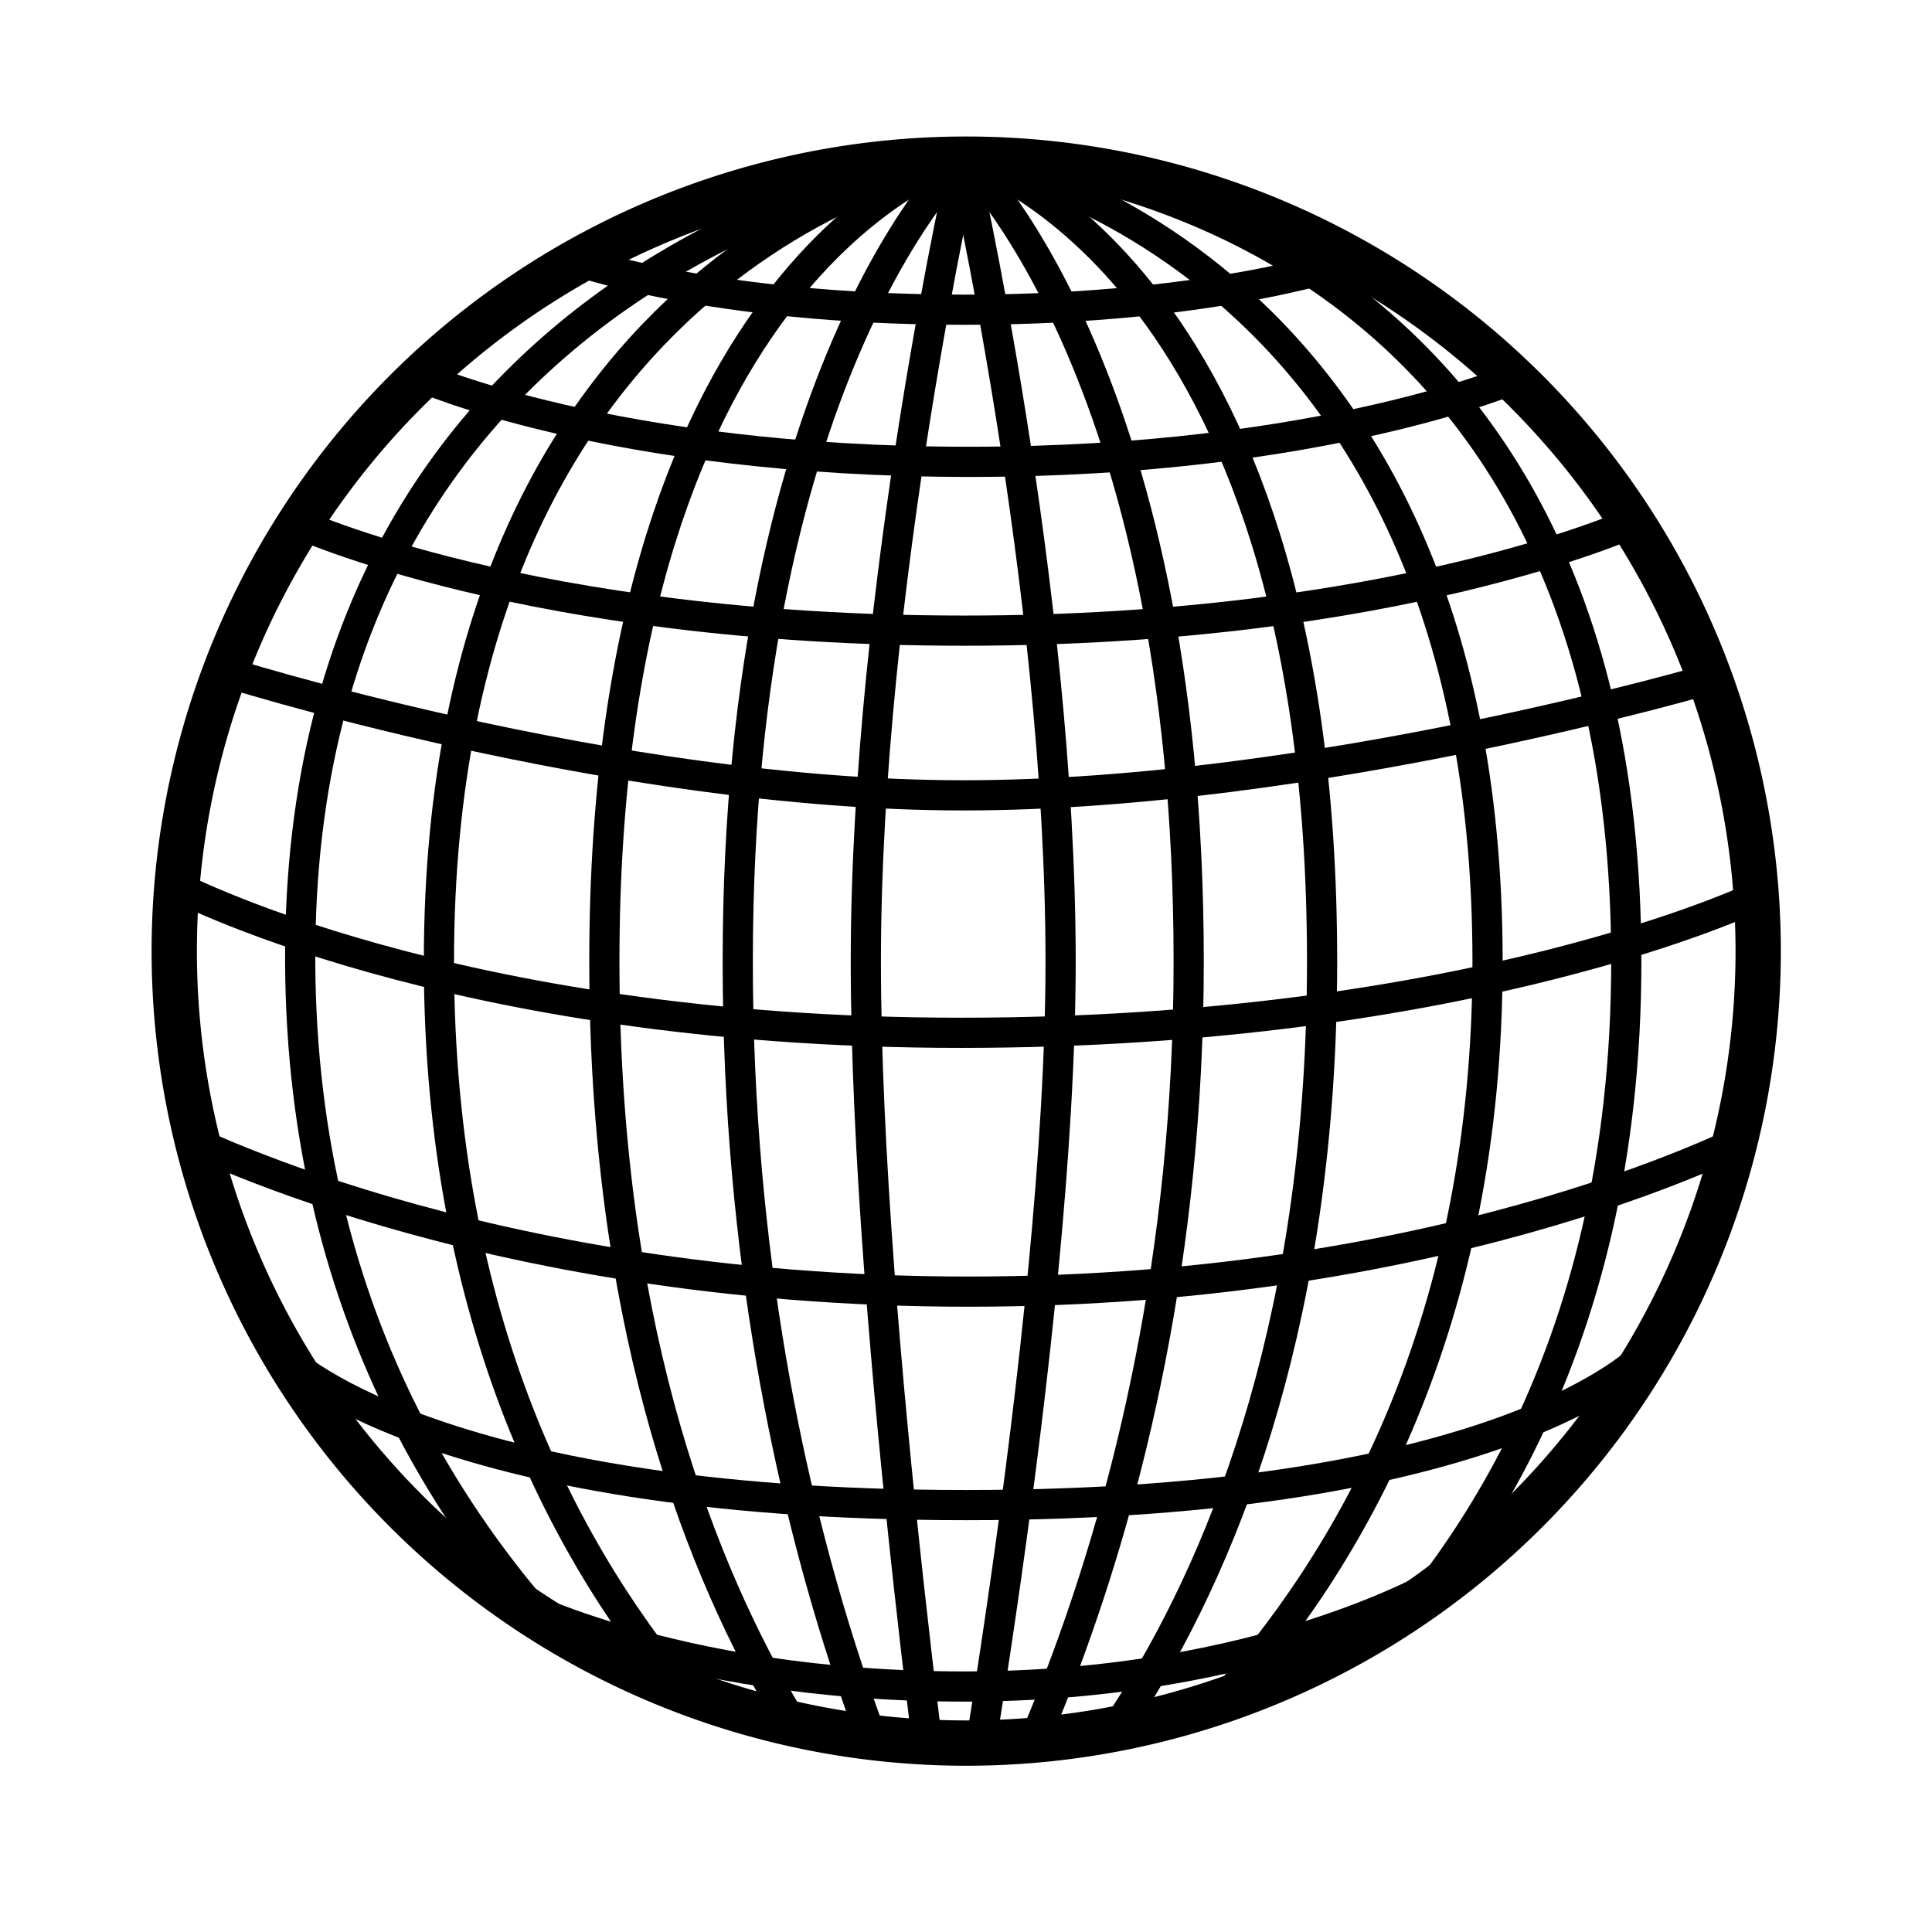<?xml version="1.0" encoding="UTF-8" standalone="no"?>
<!-- Created with Inkscape (http://www.inkscape.org/) -->
<svg
   xmlns:dc="http://purl.org/dc/elements/1.1/"
   xmlns:cc="http://creativecommons.org/ns#"
   xmlns:rdf="http://www.w3.org/1999/02/22-rdf-syntax-ns#"
   xmlns:svg="http://www.w3.org/2000/svg"
   xmlns="http://www.w3.org/2000/svg"
   xmlns:xlink="http://www.w3.org/1999/xlink"
   xmlns:sodipodi="http://sodipodi.sourceforge.net/DTD/sodipodi-0.dtd"
   xmlns:inkscape="http://www.inkscape.org/namespaces/inkscape"
   width="64px"
   height="64px"
   id="svg2383"
   sodipodi:version="0.32"
   inkscape:version="0.46"
   sodipodi:docname="wireframe.svg"
   inkscape:output_extension="org.inkscape.output.svg.inkscape"
   inkscape:export-filename="C:\Documents and Settings\Erik\My Documents\My Dropbox\Photos\Portalized icons\wireframe2.png"
   inkscape:export-xdpi="180"
   inkscape:export-ydpi="180">
  <sodipodi:namedview
     id="base"
     pagecolor="#ffffff"
     bordercolor="#666666"
     borderopacity="1.0"
     inkscape:pageopacity="0.0"
     inkscape:pageshadow="2"
     inkscape:zoom="5.6568542"
     inkscape:cx="52.128501"
     inkscape:cy="25.747069"
     inkscape:current-layer="layer1"
     showgrid="false"
     inkscape:document-units="px"
     inkscape:grid-bbox="true"
     showguides="false"
     inkscape:guide-bbox="true"
     inkscape:snap-global="false"
     inkscape:window-width="1254"
     inkscape:window-height="667"
     inkscape:window-x="582"
     inkscape:window-y="205">
    <sodipodi:guide
       id="guide2408"
       position="61.197,32.013"
       orientation="0,1" />
    <sodipodi:guide
       id="guide2410"
       position="31.948,35.484"
       orientation="1,0" />
    <sodipodi:guide
       id="guide2412"
       position="50.205,58.867"
       orientation="0,1" />
    <sodipodi:guide
       id="guide2416"
       position="41.141,6.3"
       orientation="0,1" />
    <inkscape:grid
       id="grid2420"
       type="xygrid" />
    <sodipodi:guide
       id="guide2434"
       position="2.121,38.802"
       orientation="0,1" />
    <sodipodi:guide
       id="guide2436"
       position="33.764,25.456"
       orientation="0,1" />
    <sodipodi:guide
       orientation="0,1"
       position="5.303,51.972"
       id="guide13387" />
    <sodipodi:guide
       orientation="0,1"
       position="8.75,45.343"
       id="guide13389" />
    <sodipodi:guide
       orientation="0,1"
       position="27.489,19.092"
       id="guide13391" />
    <sodipodi:guide
       orientation="0,1"
       position="26.782,12.64"
       id="guide13393" />
    <sodipodi:guide
       orientation="0,1"
       position="26.163,55.419"
       id="guide13395" />
  </sodipodi:namedview>
  <defs
     id="defs2385">
    <linearGradient
       id="linearGradient6402">
      <stop
         id="stop6404"
         offset="0"
         style="stop-color:#c2c2c2;stop-opacity:1;" />
      <stop
         style="stop-color:#6b6b6b;stop-opacity:1;"
         offset="0.5"
         id="stop6406" />
      <stop
         id="stop6408"
         offset="0.782"
         style="stop-color:#454545;stop-opacity:1;" />
      <stop
         id="stop6410"
         offset="1"
         style="stop-color:#1f1f1f;stop-opacity:1;" />
    </linearGradient>
    <linearGradient
       id="linearGradient6382">
      <stop
         id="stop6384"
         offset="0"
         style="stop-color:#1f1f1f;stop-opacity:0;" />
      <stop
         style="stop-color:#1f1f1f;stop-opacity:0;"
         offset="0.931"
         id="stop6394" />
      <stop
         id="stop6390"
         offset="1"
         style="stop-color:#1f1f1f;stop-opacity:1;" />
    </linearGradient>
    <linearGradient
       id="linearGradient6372">
      <stop
         style="stop-color:#ffffff;stop-opacity:0.938;"
         offset="0"
         id="stop6374" />
      <stop
         id="stop6378"
         offset="0.4"
         style="stop-color:#ffffff;stop-opacity:0.471;" />
      <stop
         style="stop-color:#ffffff;stop-opacity:0;"
         offset="1"
         id="stop6376" />
    </linearGradient>
    <linearGradient
       id="linearGradient6316">
      <stop
         style="stop-color:#c2c2c2;stop-opacity:1;"
         offset="0"
         id="stop6318" />
      <stop
         id="stop6328"
         offset="0.5"
         style="stop-color:#6b6b6b;stop-opacity:1;" />
      <stop
         style="stop-color:#454545;stop-opacity:1;"
         offset="0.785"
         id="stop6332" />
      <stop
         style="stop-color:#1f1f1f;stop-opacity:1;"
         offset="1"
         id="stop6320" />
    </linearGradient>
    <marker
       style="overflow:visible;"
       id="Arrow2Mend"
       refX="0.0"
       refY="0.0"
       orient="auto"
       inkscape:stockid="Arrow2Mend">
      <path
         transform="scale(0.6) rotate(180) translate(0,0)"
         d="M 8.719,4.034 L -2.207,0.016 L 8.719,-4.002 C 6.973,-1.63 6.983,1.616 8.719,4.034 z "
         style="font-size:12.0;fill-rule:evenodd;stroke-width:0.625;stroke-linejoin:round;"
         id="path3845" />
    </marker>
    <marker
       style="overflow:visible;"
       id="Arrow2Lend"
       refX="0.0"
       refY="0.0"
       orient="auto"
       inkscape:stockid="Arrow2Lend">
      <path
         transform="scale(1.1) rotate(180) translate(1,0)"
         d="M 8.719,4.034 L -2.207,0.016 L 8.719,-4.002 C 6.973,-1.63 6.983,1.616 8.719,4.034 z "
         style="font-size:12.0;fill-rule:evenodd;stroke-width:0.625;stroke-linejoin:round;"
         id="path3839" />
    </marker>
    <linearGradient
       id="linearGradient3325">
      <stop
         id="stop3327"
         offset="0"
         style="stop-color:#ffffff;stop-opacity:0.749;" />
      <stop
         id="stop3329"
         offset="1"
         style="stop-color:#ffffff;stop-opacity:0.043;" />
    </linearGradient>
    <linearGradient
       id="linearGradient3234">
      <stop
         id="stop3236"
         offset="0"
         style="stop-color:#c2c2c2;stop-opacity:1;" />
      <stop
         id="stop3238"
         offset="1"
         style="stop-color:#5f5f5f;stop-opacity:1;" />
    </linearGradient>
    <inkscape:perspective
       id="perspective2391"
       inkscape:persp3d-origin="37.043663 : 32.238551 : 1"
       inkscape:vp_z="50.641108 : 49.720979 : 1"
       inkscape:vp_y="31.999999 : 78.440846 : 1"
       inkscape:vp_x="7.0883919 : 34.317359 : 1"
       sodipodi:type="inkscape:persp3d" />
    <inkscape:perspective
       sodipodi:type="inkscape:persp3d"
       inkscape:vp_x="0 : 526.18109 : 1"
       inkscape:vp_y="0 : 1000 : 0"
       inkscape:vp_z="744.09448 : 526.18109 : 1"
       inkscape:persp3d-origin="372.04724 : 350.78739 : 1"
       id="perspective2400" />
    <linearGradient
       gradientUnits="userSpaceOnUse"
       y2="29.628"
       x2="41.804"
       y1="49.124"
       x1="21.941"
       id="linearGradient3248"
       xlink:href="#linearGradient3234"
       inkscape:collect="always" />
    <linearGradient
       y2="14.496"
       x2="27.653"
       y1="26.426"
       x1="38.193"
       gradientUnits="userSpaceOnUse"
       id="linearGradient3262"
       xlink:href="#linearGradient3234"
       inkscape:collect="always" />
    <linearGradient
       y2="25.986"
       x2="24.781"
       y1="18.44"
       x1="35.812"
       gradientUnits="userSpaceOnUse"
       id="linearGradient3264"
       xlink:href="#linearGradient3234"
       inkscape:collect="always" />
    <linearGradient
       y2="20.101"
       x2="25.061"
       y1="26.619"
       x1="36.442"
       gradientUnits="userSpaceOnUse"
       id="linearGradient3266"
       xlink:href="#linearGradient3234"
       inkscape:collect="always" />
    <linearGradient
       y2="26.336"
       x2="26.882"
       y1="16.391"
       x1="33.92"
       gradientUnits="userSpaceOnUse"
       id="linearGradient3268"
       xlink:href="#linearGradient3234"
       inkscape:collect="always" />
    <linearGradient
       y2="39.221"
       x2="24.779"
       y1="24.779"
       x1="39.221"
       gradientUnits="userSpaceOnUse"
       id="linearGradient3367"
       xlink:href="#linearGradient3234"
       inkscape:collect="always" />
    <clipPath
       id="clipPath3407"
       clipPathUnits="userSpaceOnUse">
      <path
         style="fill:url(#linearGradient3411);fill-opacity:1;stroke:#000000;stroke-width:0.531;stroke-miterlimit:4;stroke-dasharray:none;stroke-opacity:1"
         d="M 29.763,17.079 L 27.43,23.011 L 25.096,28.971 L 28.068,28.971 L 28.068,38.125 L 20.539,38.125 L 20.539,33.776 L 16.511,37.212 L 12.482,40.648 L 16.511,44.057 L 20.539,47.493 L 20.539,43.118 L 28.068,43.118 L 28.068,52.137 L 25.096,52.137 L 27.43,58.096 L 29.763,64.029 L 32.096,58.096 L 34.429,52.137 L 31.458,52.137 L 31.458,43.118 L 38.987,43.118 L 38.987,47.493 L 43.015,44.057 L 47.044,40.648 L 43.015,37.212 L 38.987,33.776 L 38.987,38.125 L 31.458,38.125 L 31.458,28.971 L 34.429,28.971 L 32.096,23.011 L 29.763,17.079 z"
         id="path3409" />
    </clipPath>
    <linearGradient
       gradientTransform="matrix(0.583,0,0,0.859,11.097,13.133)"
       y2="39.221"
       x2="24.779"
       y1="24.779"
       x1="39.221"
       gradientUnits="userSpaceOnUse"
       id="linearGradient3411"
       xlink:href="#linearGradient3234"
       inkscape:collect="always" />
    <linearGradient
       gradientUnits="userSpaceOnUse"
       y2="21.172"
       x2="63.463"
       y1="21.172"
       x1="12.482"
       id="linearGradient3419"
       xlink:href="#linearGradient3325"
       inkscape:collect="always" />
    <clipPath
       id="clipPath3186"
       clipPathUnits="userSpaceOnUse">
      <path
         id="path3188"
         d="M 33.627,12.294 C 19.963,12.294 8.774,23.431 8.689,37.076 L 2.502,37.076 L 8.189,46.888 L 13.877,56.732 L 19.533,46.888 L 25.221,37.076 L 17.689,37.076 C 17.774,28.303 24.833,21.294 33.627,21.294 C 42.474,21.294 49.564,28.385 49.564,37.232 C 49.564,46.079 42.474,53.169 33.627,53.169 L 33.627,62.169 C 47.343,62.169 58.564,50.948 58.564,37.232 C 58.564,23.516 47.343,12.294 33.627,12.294 z"
         style="fill:url(#linearGradient3190);fill-opacity:1;fill-rule:evenodd;stroke:#000000;stroke-width:1;stroke-linecap:butt;stroke-linejoin:miter;stroke-miterlimit:4;stroke-dasharray:none;stroke-opacity:1" />
    </clipPath>
    <linearGradient
       gradientTransform="translate(-1.061,4.419)"
       y2="32.812"
       x2="59.625"
       y1="32.812"
       x1="9.75"
       gradientUnits="userSpaceOnUse"
       id="linearGradient3190"
       xlink:href="#linearGradient3234"
       inkscape:collect="always" />
    <linearGradient
       gradientUnits="userSpaceOnUse"
       y2="21.305"
       x2="77.429"
       y1="21.305"
       x1="2.502"
       id="linearGradient3198"
       xlink:href="#linearGradient3325"
       inkscape:collect="always" />
    <clipPath
       id="clipPath6194"
       clipPathUnits="userSpaceOnUse">
      <rect
         y="38.891"
         x="6.678"
         height="18.012"
         width="18.244"
         id="rect6196"
         style="opacity:1;fill:url(#linearGradient6198);fill-opacity:1;stroke:#000000;stroke-width:1.662;stroke-miterlimit:4;stroke-dasharray:none;stroke-opacity:1" />
    </clipPath>
    <linearGradient
       y2="49.005"
       x2="26.127"
       y1="49.005"
       x1="3.317"
       gradientTransform="matrix(0.836,0,0,0.826,3.485,7.426)"
       gradientUnits="userSpaceOnUse"
       id="linearGradient6198"
       xlink:href="#linearGradient3234"
       inkscape:collect="always" />
    <linearGradient
       gradientUnits="userSpaceOnUse"
       y2="39.812"
       x2="31.375"
       y1="39.812"
       x1="6.678"
       id="linearGradient6206"
       xlink:href="#linearGradient3325"
       inkscape:collect="always" />
    <clipPath
       id="clipPath6213"
       clipPathUnits="userSpaceOnUse">
      <rect
         style="opacity:1;fill:url(#linearGradient6217);fill-opacity:1;stroke:#000000;stroke-width:1.883;stroke-miterlimit:4;stroke-dasharray:none;stroke-opacity:1"
         id="rect6215"
         width="45.33"
         height="51.137"
         x="8.308"
         y="15.62" />
    </clipPath>
    <linearGradient
       y2="49.005"
       x2="26.127"
       y1="49.005"
       x1="3.317"
       gradientTransform="matrix(2.078,0,0,2.345,0.375,-73.709)"
       gradientUnits="userSpaceOnUse"
       id="linearGradient6217"
       xlink:href="#linearGradient3234"
       inkscape:collect="always" />
    <linearGradient
       gradientUnits="userSpaceOnUse"
       y2="21.25"
       x2="75.126"
       y1="21.25"
       x1="8.308"
       id="linearGradient6225"
       xlink:href="#linearGradient3325"
       inkscape:collect="always" />
    <clipPath
       id="clipPath6274"
       clipPathUnits="userSpaceOnUse">
      <path
         transform="matrix(0.858,0,0,1.002,8.858,2.731)"
         sodipodi:type="arc"
         style="fill:#9d9d9d;fill-opacity:1;fill-rule:evenodd;stroke:#000000;stroke-width:1px;stroke-linecap:butt;stroke-linejoin:miter;stroke-opacity:1"
         id="path6276"
         sodipodi:cx="31.625"
         sodipodi:cy="31.5"
         sodipodi:rx="27.5"
         sodipodi:ry="27.5"
         d="M 59.125,31.5 A 27.5,27.5 0 1 1 4.125,31.5 A 27.5,27.5 0 1 1 59.125,31.5 z" />
    </clipPath>
    <linearGradient
       gradientUnits="userSpaceOnUse"
       y2="-0.345"
       x2="91.984"
       y1="43.605"
       x1="-7.453"
       id="linearGradient6284"
       xlink:href="#linearGradient3325"
       inkscape:collect="always" />
    <linearGradient
       gradientUnits="userSpaceOnUse"
       y2="14.948"
       x2="63.521"
       y1="14.948"
       x1="-4.659"
       id="linearGradient6342"
       xlink:href="#linearGradient3325"
       inkscape:collect="always" />
    <clipPath
       id="clipPath6346"
       clipPathUnits="userSpaceOnUse">
      <path
         d="M 59.125,31.5 A 27.5,27.5 0 1 1 4.125,31.5 A 27.5,27.5 0 1 1 59.125,31.5 z"
         sodipodi:ry="27.5"
         sodipodi:rx="27.5"
         sodipodi:cy="31.5"
         sodipodi:cx="31.625"
         id="path6348"
         style="fill:url(#radialGradient6350);fill-opacity:1;fill-rule:evenodd;stroke:#000000;stroke-width:1px;stroke-linecap:butt;stroke-linejoin:miter;stroke-opacity:1"
         sodipodi:type="arc" />
    </clipPath>
    <radialGradient
       r="28"
       fy="25.872"
       fx="41.508"
       cy="22.574"
       cx="43.412"
       gradientTransform="matrix(-1.412,0,0,-1.412,98.82,55.011)"
       gradientUnits="userSpaceOnUse"
       id="radialGradient6350"
       xlink:href="#linearGradient6316"
       inkscape:collect="always" />
    <radialGradient
       gradientTransform="matrix(1.016,0,0,1.016,-0.499,-0.497)"
       gradientUnits="userSpaceOnUse"
       r="27.5"
       fy="31.5"
       fx="31.625"
       cy="31.5"
       cx="31.625"
       id="radialGradient6398"
       xlink:href="#linearGradient6382"
       inkscape:collect="always" />
    <radialGradient
       r="28"
       fy="25.872"
       fx="41.508"
       cy="22.574"
       cx="43.412"
       gradientTransform="matrix(-1.341,0,0,-1.446,95.727,55.758)"
       gradientUnits="userSpaceOnUse"
       id="radialGradient6416"
       xlink:href="#linearGradient6402"
       inkscape:collect="always" />
    <linearGradient
       y2="42.389"
       x2="25.809"
       y1="8.741"
       x1="25.809"
       gradientUnits="userSpaceOnUse"
       id="linearGradient6418"
       xlink:href="#linearGradient6372"
       inkscape:collect="always" />
    <radialGradient
       inkscape:collect="always"
       xlink:href="#linearGradient6402"
       id="radialGradient13359"
       gradientUnits="userSpaceOnUse"
       gradientTransform="matrix(-1.341,0,0,-1.446,95.727,55.758)"
       cx="43.412"
       cy="22.574"
       fx="41.508"
       fy="25.872"
       r="28" />
    <linearGradient
       inkscape:collect="always"
       xlink:href="#linearGradient6372"
       id="linearGradient13361"
       gradientUnits="userSpaceOnUse"
       x1="25.809"
       y1="8.741"
       x2="25.809"
       y2="42.389" />
    <clipPath
       clipPathUnits="userSpaceOnUse"
       id="clipPath13489">
      <path
         transform="matrix(0.954,0,0,0.954,1.837,1.456)"
         d="M 59.125,31.5 A 27.5,27.5 0 1 1 4.125,31.5 A 27.5,27.5 0 1 1 59.125,31.5 z"
         sodipodi:ry="27.5"
         sodipodi:rx="27.5"
         sodipodi:cy="31.5"
         sodipodi:cx="31.625"
         id="path13491"
         style="fill:none;fill-opacity:1;fill-rule:evenodd;stroke:#910000;stroke-width:0.21;stroke-linecap:butt;stroke-linejoin:miter;stroke-miterlimit:4;stroke-dasharray:none;stroke-opacity:1"
         sodipodi:type="arc" />
    </clipPath>
    <clipPath
       clipPathUnits="userSpaceOnUse"
       id="clipPath13493">
      <path
         transform="matrix(0.954,0,0,0.954,1.837,1.456)"
         d="M 59.125,31.5 A 27.5,27.5 0 1 1 4.125,31.5 A 27.5,27.5 0 1 1 59.125,31.5 z"
         sodipodi:ry="27.5"
         sodipodi:rx="27.5"
         sodipodi:cy="31.5"
         sodipodi:cx="31.625"
         id="path13495"
         style="fill:none;fill-opacity:1;fill-rule:evenodd;stroke:#910000;stroke-width:0.21;stroke-linecap:butt;stroke-linejoin:miter;stroke-miterlimit:4;stroke-dasharray:none;stroke-opacity:1"
         sodipodi:type="arc" />
    </clipPath>
    <clipPath
       clipPathUnits="userSpaceOnUse"
       id="clipPath13497">
      <path
         transform="matrix(0.954,0,0,0.954,1.837,1.456)"
         d="M 59.125,31.5 A 27.5,27.5 0 1 1 4.125,31.5 A 27.5,27.5 0 1 1 59.125,31.5 z"
         sodipodi:ry="27.5"
         sodipodi:rx="27.5"
         sodipodi:cy="31.5"
         sodipodi:cx="31.625"
         id="path13499"
         style="fill:none;fill-opacity:1;fill-rule:evenodd;stroke:#910000;stroke-width:0.21;stroke-linecap:butt;stroke-linejoin:miter;stroke-miterlimit:4;stroke-dasharray:none;stroke-opacity:1"
         sodipodi:type="arc" />
    </clipPath>
    <clipPath
       clipPathUnits="userSpaceOnUse"
       id="clipPath13501">
      <path
         transform="matrix(0.954,0,0,0.954,1.837,1.456)"
         d="M 59.125,31.5 A 27.5,27.5 0 1 1 4.125,31.5 A 27.5,27.5 0 1 1 59.125,31.5 z"
         sodipodi:ry="27.5"
         sodipodi:rx="27.5"
         sodipodi:cy="31.5"
         sodipodi:cx="31.625"
         id="path13503"
         style="fill:none;fill-opacity:1;fill-rule:evenodd;stroke:#910000;stroke-width:0.21;stroke-linecap:butt;stroke-linejoin:miter;stroke-miterlimit:4;stroke-dasharray:none;stroke-opacity:1"
         sodipodi:type="arc" />
    </clipPath>
    <clipPath
       clipPathUnits="userSpaceOnUse"
       id="clipPath13505">
      <path
         transform="matrix(0.954,0,0,0.954,1.837,1.456)"
         d="M 59.125,31.5 A 27.5,27.5 0 1 1 4.125,31.5 A 27.5,27.5 0 1 1 59.125,31.5 z"
         sodipodi:ry="27.5"
         sodipodi:rx="27.5"
         sodipodi:cy="31.5"
         sodipodi:cx="31.625"
         id="path13507"
         style="fill:none;fill-opacity:1;fill-rule:evenodd;stroke:#910000;stroke-width:0.21;stroke-linecap:butt;stroke-linejoin:miter;stroke-miterlimit:4;stroke-dasharray:none;stroke-opacity:1"
         sodipodi:type="arc" />
    </clipPath>
    <clipPath
       clipPathUnits="userSpaceOnUse"
       id="clipPath13509">
      <path
         transform="matrix(0.954,0,0,0.954,1.837,1.456)"
         d="M 59.125,31.5 A 27.5,27.5 0 1 1 4.125,31.5 A 27.5,27.5 0 1 1 59.125,31.5 z"
         sodipodi:ry="27.5"
         sodipodi:rx="27.5"
         sodipodi:cy="31.5"
         sodipodi:cx="31.625"
         id="path13511"
         style="fill:none;fill-opacity:1;fill-rule:evenodd;stroke:#910000;stroke-width:0.21;stroke-linecap:butt;stroke-linejoin:miter;stroke-miterlimit:4;stroke-dasharray:none;stroke-opacity:1"
         sodipodi:type="arc" />
    </clipPath>
    <clipPath
       clipPathUnits="userSpaceOnUse"
       id="clipPath13513">
      <path
         transform="matrix(0.954,0,0,0.954,1.837,1.456)"
         d="M 59.125,31.5 A 27.5,27.5 0 1 1 4.125,31.5 A 27.5,27.5 0 1 1 59.125,31.5 z"
         sodipodi:ry="27.5"
         sodipodi:rx="27.5"
         sodipodi:cy="31.5"
         sodipodi:cx="31.625"
         id="path13515"
         style="fill:none;fill-opacity:1;fill-rule:evenodd;stroke:#910000;stroke-width:0.21;stroke-linecap:butt;stroke-linejoin:miter;stroke-miterlimit:4;stroke-dasharray:none;stroke-opacity:1"
         sodipodi:type="arc" />
    </clipPath>
    <clipPath
       clipPathUnits="userSpaceOnUse"
       id="clipPath13517">
      <path
         transform="matrix(0.954,0,0,0.954,1.837,1.456)"
         d="M 59.125,31.5 A 27.5,27.5 0 1 1 4.125,31.5 A 27.5,27.5 0 1 1 59.125,31.5 z"
         sodipodi:ry="27.5"
         sodipodi:rx="27.5"
         sodipodi:cy="31.5"
         sodipodi:cx="31.625"
         id="path13519"
         style="fill:none;fill-opacity:1;fill-rule:evenodd;stroke:#910000;stroke-width:0.21;stroke-linecap:butt;stroke-linejoin:miter;stroke-miterlimit:4;stroke-dasharray:none;stroke-opacity:1"
         sodipodi:type="arc" />
    </clipPath>
    <clipPath
       clipPathUnits="userSpaceOnUse"
       id="clipPath13521">
      <path
         transform="matrix(0.954,0,0,0.954,1.837,1.456)"
         d="M 59.125,31.5 A 27.5,27.5 0 1 1 4.125,31.5 A 27.5,27.5 0 1 1 59.125,31.5 z"
         sodipodi:ry="27.5"
         sodipodi:rx="27.5"
         sodipodi:cy="31.5"
         sodipodi:cx="31.625"
         id="path13523"
         style="fill:none;fill-opacity:1;fill-rule:evenodd;stroke:#910000;stroke-width:0.21;stroke-linecap:butt;stroke-linejoin:miter;stroke-miterlimit:4;stroke-dasharray:none;stroke-opacity:1"
         sodipodi:type="arc" />
    </clipPath>
    <clipPath
       clipPathUnits="userSpaceOnUse"
       id="clipPath13525">
      <path
         transform="matrix(0.954,0,0,0.954,1.837,1.456)"
         d="M 59.125,31.5 A 27.5,27.5 0 1 1 4.125,31.5 A 27.5,27.5 0 1 1 59.125,31.5 z"
         sodipodi:ry="27.5"
         sodipodi:rx="27.5"
         sodipodi:cy="31.5"
         sodipodi:cx="31.625"
         id="path13527"
         style="fill:none;fill-opacity:1;fill-rule:evenodd;stroke:#910000;stroke-width:0.21;stroke-linecap:butt;stroke-linejoin:miter;stroke-miterlimit:4;stroke-dasharray:none;stroke-opacity:1"
         sodipodi:type="arc" />
    </clipPath>
    <clipPath
       clipPathUnits="userSpaceOnUse"
       id="clipPath13529">
      <path
         transform="matrix(0.954,0,0,0.954,1.837,1.456)"
         d="M 59.125,31.5 A 27.5,27.5 0 1 1 4.125,31.5 A 27.5,27.5 0 1 1 59.125,31.5 z"
         sodipodi:ry="27.5"
         sodipodi:rx="27.5"
         sodipodi:cy="31.5"
         sodipodi:cx="31.625"
         id="path13531"
         style="fill:none;fill-opacity:1;fill-rule:evenodd;stroke:#910000;stroke-width:0.21;stroke-linecap:butt;stroke-linejoin:miter;stroke-miterlimit:4;stroke-dasharray:none;stroke-opacity:1"
         sodipodi:type="arc" />
    </clipPath>
    <clipPath
       clipPathUnits="userSpaceOnUse"
       id="clipPath13533">
      <path
         transform="matrix(0.954,0,0,0.954,1.837,1.456)"
         d="M 59.125,31.5 A 27.5,27.5 0 1 1 4.125,31.5 A 27.5,27.5 0 1 1 59.125,31.5 z"
         sodipodi:ry="27.5"
         sodipodi:rx="27.5"
         sodipodi:cy="31.5"
         sodipodi:cx="31.625"
         id="path13535"
         style="fill:none;fill-opacity:1;fill-rule:evenodd;stroke:#910000;stroke-width:0.21;stroke-linecap:butt;stroke-linejoin:miter;stroke-miterlimit:4;stroke-dasharray:none;stroke-opacity:1"
         sodipodi:type="arc" />
    </clipPath>
    <clipPath
       clipPathUnits="userSpaceOnUse"
       id="clipPath13537">
      <path
         transform="matrix(0.954,0,0,0.954,1.837,1.456)"
         d="M 59.125,31.5 A 27.5,27.5 0 1 1 4.125,31.5 A 27.5,27.5 0 1 1 59.125,31.5 z"
         sodipodi:ry="27.5"
         sodipodi:rx="27.5"
         sodipodi:cy="31.5"
         sodipodi:cx="31.625"
         id="path13539"
         style="fill:none;fill-opacity:1;fill-rule:evenodd;stroke:#910000;stroke-width:0.21;stroke-linecap:butt;stroke-linejoin:miter;stroke-miterlimit:4;stroke-dasharray:none;stroke-opacity:1"
         sodipodi:type="arc" />
    </clipPath>
    <clipPath
       clipPathUnits="userSpaceOnUse"
       id="clipPath13541">
      <path
         transform="matrix(0.954,0,0,0.954,1.837,1.456)"
         d="M 59.125,31.5 A 27.5,27.5 0 1 1 4.125,31.5 A 27.5,27.5 0 1 1 59.125,31.5 z"
         sodipodi:ry="27.5"
         sodipodi:rx="27.5"
         sodipodi:cy="31.5"
         sodipodi:cx="31.625"
         id="path13543"
         style="fill:none;fill-opacity:1;fill-rule:evenodd;stroke:#910000;stroke-width:0.21;stroke-linecap:butt;stroke-linejoin:miter;stroke-miterlimit:4;stroke-dasharray:none;stroke-opacity:1"
         sodipodi:type="arc" />
    </clipPath>
    <clipPath
       clipPathUnits="userSpaceOnUse"
       id="clipPath13545">
      <path
         transform="matrix(0.954,0,0,0.954,1.837,1.456)"
         d="M 59.125,31.5 A 27.5,27.5 0 1 1 4.125,31.5 A 27.5,27.5 0 1 1 59.125,31.5 z"
         sodipodi:ry="27.5"
         sodipodi:rx="27.5"
         sodipodi:cy="31.5"
         sodipodi:cx="31.625"
         id="path13547"
         style="fill:none;fill-opacity:1;fill-rule:evenodd;stroke:#910000;stroke-width:0.21;stroke-linecap:butt;stroke-linejoin:miter;stroke-miterlimit:4;stroke-dasharray:none;stroke-opacity:1"
         sodipodi:type="arc" />
    </clipPath>
    <clipPath
       clipPathUnits="userSpaceOnUse"
       id="clipPath13549">
      <path
         transform="matrix(0.954,0,0,0.954,1.837,1.456)"
         d="M 59.125,31.5 A 27.5,27.5 0 1 1 4.125,31.5 A 27.5,27.5 0 1 1 59.125,31.5 z"
         sodipodi:ry="27.5"
         sodipodi:rx="27.5"
         sodipodi:cy="31.5"
         sodipodi:cx="31.625"
         id="path13551"
         style="fill:none;fill-opacity:1;fill-rule:evenodd;stroke:#910000;stroke-width:0.21;stroke-linecap:butt;stroke-linejoin:miter;stroke-miterlimit:4;stroke-dasharray:none;stroke-opacity:1"
         sodipodi:type="arc" />
    </clipPath>
    <clipPath
       clipPathUnits="userSpaceOnUse"
       id="clipPath13553">
      <path
         transform="matrix(0.954,0,0,0.954,1.837,1.456)"
         d="M 59.125,31.5 A 27.5,27.5 0 1 1 4.125,31.5 A 27.5,27.5 0 1 1 59.125,31.5 z"
         sodipodi:ry="27.5"
         sodipodi:rx="27.5"
         sodipodi:cy="31.5"
         sodipodi:cx="31.625"
         id="path13555"
         style="fill:none;fill-opacity:1;fill-rule:evenodd;stroke:#910000;stroke-width:0.21;stroke-linecap:butt;stroke-linejoin:miter;stroke-miterlimit:4;stroke-dasharray:none;stroke-opacity:1"
         sodipodi:type="arc" />
    </clipPath>
    <clipPath
       clipPathUnits="userSpaceOnUse"
       id="clipPath13557">
      <path
         transform="matrix(0.954,0,0,0.954,1.837,1.456)"
         d="M 59.125,31.5 A 27.5,27.5 0 1 1 4.125,31.5 A 27.5,27.5 0 1 1 59.125,31.5 z"
         sodipodi:ry="27.5"
         sodipodi:rx="27.5"
         sodipodi:cy="31.5"
         sodipodi:cx="31.625"
         id="path13559"
         style="fill:none;fill-opacity:1;fill-rule:evenodd;stroke:#910000;stroke-width:0.21;stroke-linecap:butt;stroke-linejoin:miter;stroke-miterlimit:4;stroke-dasharray:none;stroke-opacity:1"
         sodipodi:type="arc" />
    </clipPath>
  </defs>
  <g
     inkscape:groupmode="layer"
     inkscape:label="Layer 1"
     id="layer1">
    <path
       clip-path="url(#clipPath6274)"
       transform="matrix(1.165,0,0,0.998,-10.318,-2.726)"
       d="M 79,14.062 A 52.438,23.062 0 1 1 -25.875,14.062 A 52.438,23.062 0 1 1 79,14.062 z"
       sodipodi:ry="23.0625"
       sodipodi:rx="52.4375"
       sodipodi:cy="14.0625"
       sodipodi:cx="26.5625"
       id="path6257"
       style="fill:url(#linearGradient6284);fill-opacity:1;fill-rule:evenodd;stroke:none;stroke-width:1px;stroke-linecap:butt;stroke-linejoin:miter;stroke-opacity:1;display:none"
       sodipodi:type="arc" />
    <path
       d="M 59.125,31.5 A 27.5,27.5 0 1 1 4.125,31.5 A 27.5,27.5 0 1 1 59.125,31.5 z"
       sodipodi:ry="27.5"
       sodipodi:rx="27.5"
       sodipodi:cy="31.5"
       sodipodi:cx="31.625"
       id="path6380"
       style="fill:url(#radialGradient6398);fill-opacity:1;fill-rule:evenodd;stroke:none;stroke-width:1px;stroke-linecap:butt;stroke-linejoin:miter;stroke-opacity:1;display:none"
       sodipodi:type="arc" />
    <path
       transform="matrix(0.954,0,0,0.954,1.837,1.456)"
       d="M 59.125,31.5 A 27.5,27.5 0 1 1 4.125,31.5 A 27.5,27.5 0 1 1 59.125,31.5 z"
       sodipodi:ry="27.5"
       sodipodi:rx="27.5"
       sodipodi:cy="31.5"
       sodipodi:cx="31.625"
       id="path6247"
       style="fill:none;fill-opacity:1;fill-rule:evenodd;stroke:#000000;stroke-width:1.573;stroke-linecap:butt;stroke-linejoin:miter;stroke-opacity:1;stroke-miterlimit:4;stroke-dasharray:none"
       sodipodi:type="arc" />
    <path
       style="fill:none;fill-rule:evenodd;stroke:#000000;stroke-width:1;stroke-linecap:butt;stroke-linejoin:miter;stroke-opacity:1;stroke-miterlimit:4;stroke-dasharray:none"
       d="M 31.952,5.133 C 31.952,5.133 9.855,7.967 9.944,31.849 C 10.032,55.818 31.864,63.514 31.864,63.514"
       id="path13365"
       sodipodi:nodetypes="czc"
       clip-path="url(#clipPath13557)" />
    <path
       style="fill:none;fill-rule:evenodd;stroke:#000000;stroke-width:1;stroke-linecap:butt;stroke-linejoin:miter;stroke-opacity:1;stroke-miterlimit:4;stroke-dasharray:none"
       d="M 31.952,5.133 C 31.952,5.133 20.02,8.585 20.02,31.849 C 20.02,55.024 31.687,63.602 31.687,63.602"
       id="path13367"
       sodipodi:nodetypes="czc"
       clip-path="url(#clipPath13553)" />
    <path
       style="fill:none;fill-rule:evenodd;stroke:#000000;stroke-width:1;stroke-linecap:butt;stroke-linejoin:miter;stroke-opacity:1;stroke-miterlimit:4;stroke-dasharray:none"
       d="M 31.952,5.133 C 31.952,5.133 14.54,8.056 14.54,31.849 C 14.54,55.73 31.599,63.425 31.599,63.425"
       id="path13369"
       sodipodi:nodetypes="czc"
       clip-path="url(#clipPath13549)" />
    <path
       style="fill:none;fill-rule:evenodd;stroke:#000000;stroke-width:1;stroke-linecap:butt;stroke-linejoin:miter;stroke-opacity:1;stroke-miterlimit:4;stroke-dasharray:none"
       d="M 31.952,5.133 C 31.952,5.133 24.439,12.122 24.439,31.849 C 24.439,51.399 31.51,63.425 31.51,63.425"
       id="path13371"
       sodipodi:nodetypes="czc"
       clip-path="url(#clipPath13545)" />
    <path
       style="fill:none;fill-rule:evenodd;stroke:#000000;stroke-width:1;stroke-linecap:butt;stroke-linejoin:miter;stroke-opacity:1;stroke-miterlimit:4;stroke-dasharray:none"
       d="M 31.952,5.133 C 31.952,5.133 28.682,19.45 28.682,31.849 C 28.682,44.159 31.51,63.779 31.51,63.779"
       id="path13373"
       sodipodi:nodetypes="czc"
       clip-path="url(#clipPath13541)" />
    <path
       style="fill:none;fill-rule:evenodd;stroke:#000000;stroke-width:1;stroke-linecap:butt;stroke-linejoin:miter;stroke-opacity:1;stroke-miterlimit:4;stroke-dasharray:none"
       d="M 31.864,5.133 C 31.864,5.133 53.873,5.581 53.873,31.849 C 53.873,57.94 31.599,63.602 31.599,63.602"
       id="path13375"
       sodipodi:nodetypes="czc"
       clip-path="url(#clipPath13537)" />
    <path
       style="fill:none;fill-rule:evenodd;stroke:#000000;stroke-width:1;stroke-linecap:butt;stroke-linejoin:miter;stroke-opacity:1;stroke-miterlimit:4;stroke-dasharray:none"
       d="M 31.864,5.133 C 31.864,5.133 43.796,8.585 43.796,31.849 C 43.796,55.024 31.422,63.337 31.422,63.337"
       id="path13377"
       sodipodi:nodetypes="czc"
       clip-path="url(#clipPath13533)" />
    <path
       style="fill:none;fill-rule:evenodd;stroke:#000000;stroke-width:1;stroke-linecap:butt;stroke-linejoin:miter;stroke-opacity:1;stroke-miterlimit:4;stroke-dasharray:none"
       d="M 31.864,5.133 C 31.864,5.133 49.277,8.056 49.277,31.849 C 49.277,55.73 31.245,63.425 31.245,63.425"
       id="path13379"
       sodipodi:nodetypes="czc"
       clip-path="url(#clipPath13529)" />
    <path
       style="fill:none;fill-rule:evenodd;stroke:#000000;stroke-width:1;stroke-linecap:butt;stroke-linejoin:miter;stroke-opacity:1;stroke-miterlimit:4;stroke-dasharray:none"
       d="M 31.864,5.133 C 31.864,5.133 39.377,12.122 39.377,31.849 C 39.377,51.399 31.245,63.514 31.245,63.514"
       id="path13381"
       sodipodi:nodetypes="czc"
       clip-path="url(#clipPath13525)" />
    <path
       style="fill:none;fill-rule:evenodd;stroke:#000000;stroke-width:1;stroke-linecap:butt;stroke-linejoin:miter;stroke-opacity:1;stroke-miterlimit:4;stroke-dasharray:none"
       d="M 31.864,5.133 C 31.864,5.133 35.134,19.45 35.134,31.849 C 35.134,44.159 31.51,63.514 31.51,63.514"
       id="path13383"
       sodipodi:nodetypes="czc"
       clip-path="url(#clipPath13521)" />
    <path
       style="fill:none;fill-rule:evenodd;stroke:#000000;stroke-width:1;stroke-linecap:butt;stroke-linejoin:miter;stroke-opacity:1;stroke-miterlimit:4;stroke-dasharray:none"
       d="M 5.745,37.483 C 5.745,37.483 15.78,42.787 32.085,42.787 C 48.478,42.787 58.248,37.483 58.248,37.483"
       id="path13385"
       sodipodi:nodetypes="czc"
       clip-path="url(#clipPath13517)" />
    <path
       style="fill:none;fill-rule:evenodd;stroke:#000000;stroke-width:1;stroke-linecap:butt;stroke-linejoin:miter;stroke-opacity:1;stroke-miterlimit:4;stroke-dasharray:none"
       d="M 18.915,8.581 C 18.915,8.581 23.445,10.26 31.952,10.26 C 40.372,10.26 44.99,8.581 44.99,8.581"
       id="path13397"
       sodipodi:nodetypes="czc"
       clip-path="url(#clipPath13513)" />
    <path
       style="fill:none;fill-rule:evenodd;stroke:#000000;stroke-width:1;stroke-linecap:butt;stroke-linejoin:miter;stroke-opacity:1;stroke-miterlimit:4;stroke-dasharray:none"
       d="M 13.91,12.469 C 13.91,12.469 20.24,15.299 32.129,15.299 C 43.895,15.299 50.348,12.469 50.348,12.469"
       id="path13399"
       sodipodi:nodetypes="czc"
       clip-path="url(#clipPath13509)" />
    <path
       style="fill:none;fill-rule:evenodd;stroke:#000000;stroke-width:1;stroke-linecap:butt;stroke-linejoin:miter;stroke-opacity:1;stroke-miterlimit:4;stroke-dasharray:none"
       d="M 9.802,17.306 C 9.802,17.306 17.497,20.891 31.952,20.891 C 46.257,20.891 54.103,17.306 54.103,17.306"
       id="path13401"
       sodipodi:nodetypes="czc"
       clip-path="url(#clipPath13505)" />
    <path
       style="fill:none;fill-rule:evenodd;stroke:#000000;stroke-width:1;stroke-linecap:butt;stroke-linejoin:miter;stroke-opacity:1;stroke-miterlimit:4;stroke-dasharray:none"
       d="M 7.248,22.192 C 7.248,22.192 20.241,26.347 31.908,26.347 C 43.575,26.347 56.745,22.457 56.745,22.457"
       id="path13403"
       sodipodi:nodetypes="csc"
       clip-path="url(#clipPath13501)" />
    <path
       style="fill:none;fill-rule:evenodd;stroke:#000000;stroke-width:1;stroke-linecap:butt;stroke-linejoin:miter;stroke-opacity:1;stroke-miterlimit:4;stroke-dasharray:none"
       d="M 5.657,29.263 C 5.657,29.263 14.849,34.213 31.82,34.213 C 48.79,34.213 58.16,29.705 58.16,29.705"
       id="path13405"
       clip-path="url(#clipPath13497)" />
    <path
       style="fill:none;fill-rule:evenodd;stroke:#000000;stroke-width:1;stroke-linecap:butt;stroke-linejoin:miter;stroke-opacity:1;stroke-miterlimit:4;stroke-dasharray:none"
       d="M 9.369,44.908 C 9.369,44.908 14.142,49.858 31.997,49.858 C 49.851,49.858 54.447,44.908 54.447,44.908"
       id="path13407"
       clip-path="url(#clipPath13493)" />
    <path
       style="fill:none;fill-rule:evenodd;stroke:#000000;stroke-width:1;stroke-linecap:butt;stroke-linejoin:miter;stroke-opacity:1;stroke-miterlimit:4;stroke-dasharray:none"
       d="M 16.573,52.819 L 16.573,52.819 C 16.573,52.819 22.097,55.868 31.952,55.868 C 41.808,55.868 47.641,52.421 47.641,52.421"
       id="path13409"
       clip-path="url(#clipPath13489)" />
  </g>
</svg>
